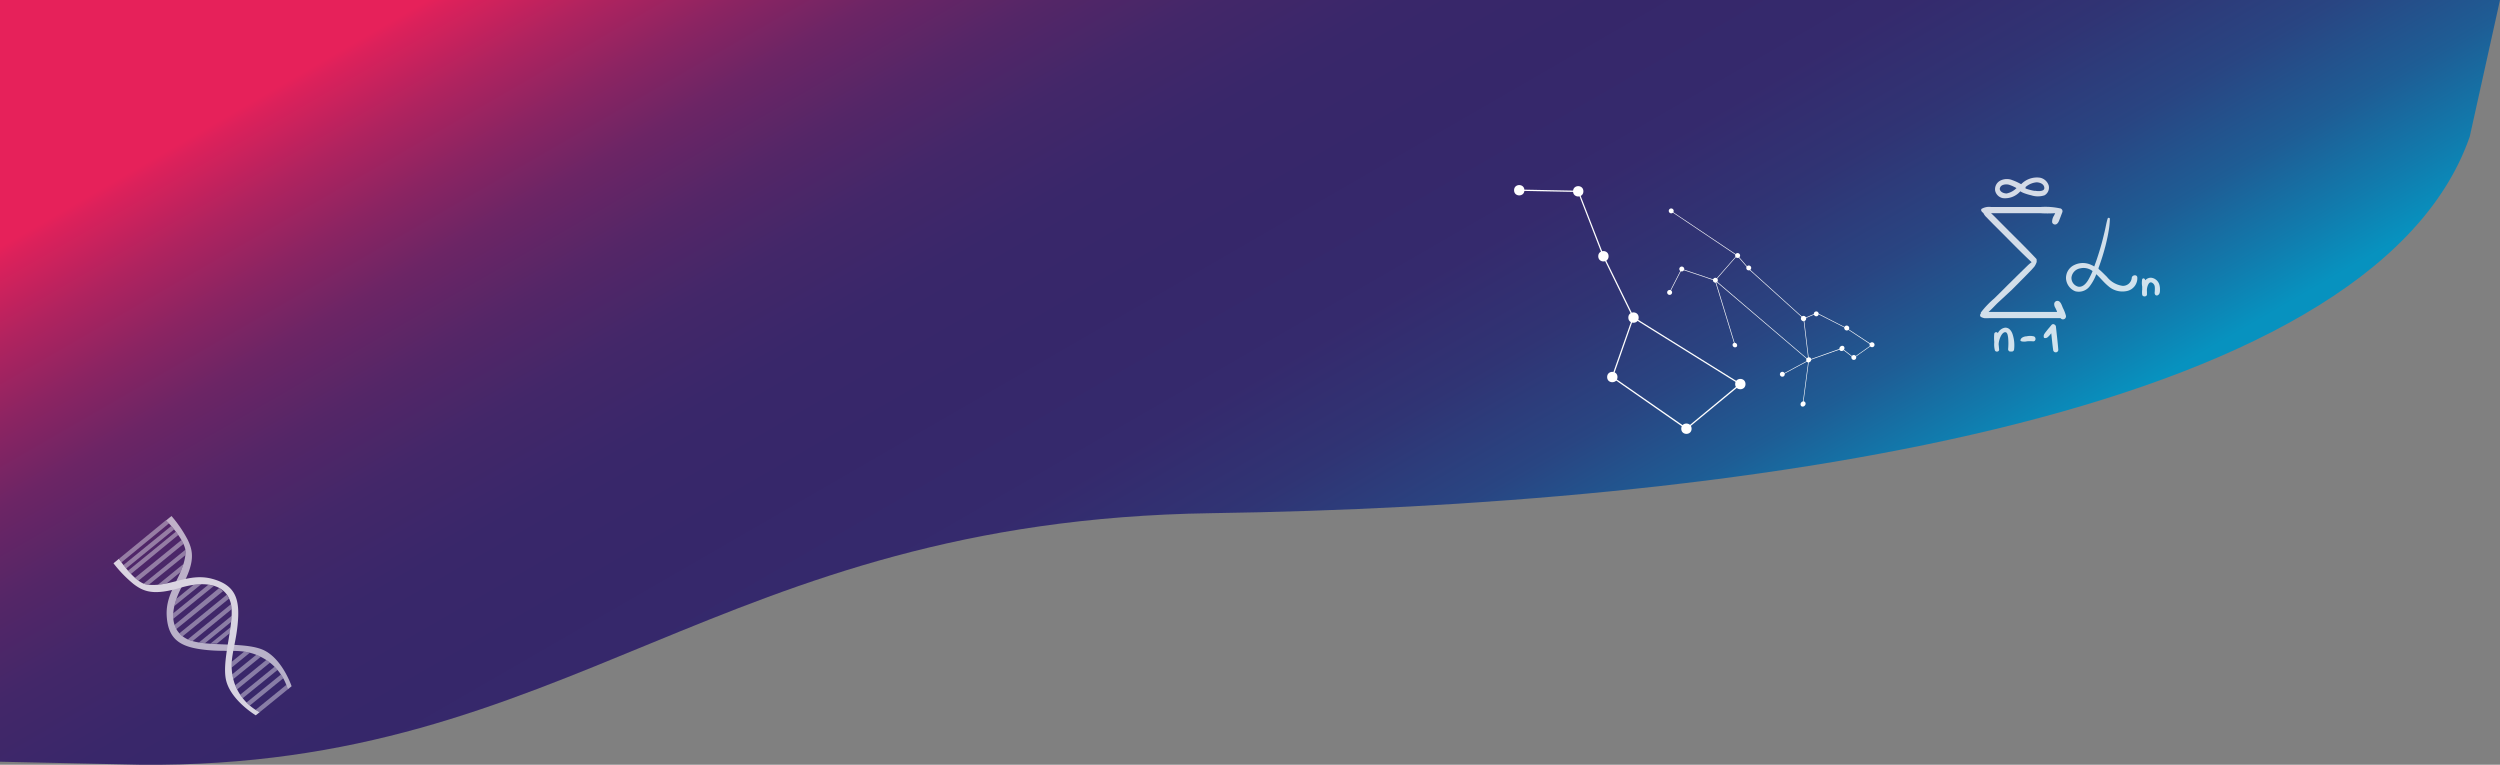 <svg xmlns="http://www.w3.org/2000/svg" xmlns:xlink="http://www.w3.org/1999/xlink" viewBox="0 0 256 78.31"><rect x="0" y="0" width="256" height="78.31" fill="#808080" stroke="none"/><defs><style>.cls-1{fill:url(#Dégradé_sans_nom_22);}.cls-2,.cls-4{opacity:0.8;}.cls-3,.cls-4,.cls-5{fill:#fff;}.cls-5{opacity:0.5;}</style><linearGradient id="Dégradé_sans_nom_22" x1="90.06" y1="-26.71" x2="151.16" y2="79.11" gradientUnits="userSpaceOnUse"><stop offset="0" stop-color="#e6215a"/><stop offset="0.01" stop-color="#dc215b"/><stop offset="0.07" stop-color="#b0235f"/><stop offset="0.13" stop-color="#8b2462"/><stop offset="0.19" stop-color="#6c2565"/><stop offset="0.26" stop-color="#542667"/><stop offset="0.33" stop-color="#432769"/><stop offset="0.41" stop-color="#39276a"/><stop offset="0.5" stop-color="#36276a"/><stop offset="0.62" stop-color="#352a6d"/><stop offset="0.71" stop-color="#303474"/><stop offset="0.8" stop-color="#294582"/><stop offset="0.88" stop-color="#1e5d95"/><stop offset="0.95" stop-color="#117bad"/><stop offset="1" stop-color="#0792bf"/></linearGradient></defs><g id="Calque_2" data-name="Calque 2"><g id="V2_Entête" data-name="V2 Entête"><path class="cls-1" d="M0,0V78l14.46.31c44.05.37,58.75-25,109.56-25.76C176.54,51.8,242.74,43.18,252.9,14L256,0Z"/><g class="cls-2"><path class="cls-3" d="M26.59,72.93l-.4.32s-2.71-1.62-3.08-3.79,1-5.89.51-7.73-2.48-2.33-5.16-1.54-3.72.43-4.79-.39a12.88,12.88,0,0,1-2.05-2.12l.56-.46s1.58,2.4,2.8,2.63c2.4.34,4.28-1.24,6.74-.58s2.87,2.14,2.61,4.72-1,3.69-.35,5.88A5.35,5.35,0,0,0,26.59,72.93Z"/><path class="cls-4" d="M29.47,70.59l.39-.32s-1-3-3.08-3.79-6-.18-7.68-1.07-1.78-2.9-.46-5.37,1.17-3.55.58-4.77a12.73,12.73,0,0,0-1.66-2.43l-.55.45s2,2,2,3.27c-.16,2.43-2.08,3.94-1.94,6.49s1.52,3.25,4.09,3.51,3.84-.27,5.84.86A5.34,5.34,0,0,1,29.47,70.59Z"/><path class="cls-5" d="M29.32,70.13l-3.15,2.56a4.14,4.14,0,0,0,.42.24l3.17-2.58h0l-.29.24A3.44,3.44,0,0,0,29.32,70.13Z"/><path class="cls-5" d="M28.77,69.07l-3.53,2.87.34.31L29,69.46A4,4,0,0,0,28.77,69.07Z"/><path class="cls-5" d="M28.12,68.27l-3.53,2.87c.09.13.17.25.26.36l3.57-2.9Z"/><path class="cls-5" d="M27.27,67.58l-3.18,2.59c.06.15.12.29.19.43l3.37-2.75Z"/><path class="cls-5" d="M26.24,67.05l-2.46,2c0,.16.07.32.11.49l2.81-2.28Z"/><path class="cls-5" d="M23.73,63.05l-3.36,2.74.61.08,2.71-2.2C23.71,63.45,23.72,63.25,23.73,63.05Z"/><path class="cls-5" d="M19.81,59.89l-1.74,1.42c-.09.26-.16.51-.22.75l2.75-2.23A5.46,5.46,0,0,0,19.81,59.89Z"/><path class="cls-5" d="M18.79,57.75l-2.61,2.12a6.44,6.44,0,0,0,.88-.13l1.42-1.16A7.46,7.46,0,0,0,18.79,57.75Z"/><path class="cls-5" d="M19,56.56a1.37,1.37,0,0,0,0-.28L14.7,59.77a1,1,0,0,0,.28.08,1.36,1.36,0,0,0,.29,0l3.71-3A1.53,1.53,0,0,0,19,56.56Z"/><path class="cls-5" d="M18.58,55.3l-4.76,3.87.36.29,4.61-3.76A3.84,3.84,0,0,0,18.58,55.3Z"/><path class="cls-5" d="M18,54.45l-4.9,4c.09.11.2.22.3.33l4.86-4Z"/><path class="cls-5" d="M17.53,53.87l-4.9,4,.28.35,4.91-4Z"/><path class="cls-5" d="M12.44,57.59l4.87-4c-.18-.21-.3-.33-.3-.33l.12-.1h0l-5,4.1h0l.08-.07A4.26,4.26,0,0,0,12.44,57.59Z"/><path class="cls-5" d="M23.65,61.87l-4.42,3.6a3.12,3.12,0,0,0,.49.18l4-3.27A3.89,3.89,0,0,0,23.65,61.87Z"/><path class="cls-5" d="M21.34,59.87l-3.6,2.93a3.57,3.57,0,0,0,0,.57L21.9,60A5.05,5.05,0,0,0,21.34,59.87Z"/><path class="cls-5" d="M23.22,60.9l-4.85,3.95a2.43,2.43,0,0,0,.34.3l4.74-3.85A3.81,3.81,0,0,0,23.22,60.9Z"/><path class="cls-5" d="M22.44,60.22,17.86,64a2.77,2.77,0,0,0,.18.43l4.79-3.89A2.7,2.7,0,0,0,22.44,60.22Z"/><path class="cls-5" d="M23.62,64.22l-2.08,1.69.67,0,1.31-1.07C23.56,64.66,23.59,64.44,23.62,64.22Z"/><path class="cls-5" d="M25,66.73l-1.3,1.06a3.85,3.85,0,0,0,0,.59l1.88-1.54A5.72,5.72,0,0,0,25,66.73Z"/></g><circle class="cls-3" cx="155.57" cy="19.48" r="0.53"/><circle class="cls-3" cx="161.61" cy="19.59" r="0.53"/><circle class="cls-3" cx="164.19" cy="26.24" r="0.53"/><circle class="cls-3" cx="167.27" cy="32.52" r="0.53"/><circle class="cls-3" cx="178.21" cy="39.33" r="0.53"/><circle class="cls-3" cx="172.69" cy="43.9" r="0.53"/><circle class="cls-3" cx="165.1" cy="38.61" r="0.53"/><polygon class="cls-3" points="165.02 38.64 167.14 32.6 167.26 32.64 165.18 38.59 172.69 43.81 178.09 39.34 167.22 32.57 164.13 26.26 161.57 19.66 155.57 19.54 155.57 19.41 161.66 19.53 161.67 19.57 164.25 26.21 167.32 32.48 178.32 39.33 172.69 43.98 165.02 38.64"/><path class="cls-3" d="M189.29,33.77a.26.26,0,0,1-.36,0,.25.25,0,0,1,.31-.39A.25.25,0,0,1,189.29,33.77Z"/><path class="cls-3" d="M179.27,27.59a.26.26,0,0,1-.35.05.25.25,0,1,1,.31-.4A.25.25,0,0,1,179.27,27.59Z"/><path class="cls-3" d="M178.11,26.34a.25.25,0,1,1,0-.35A.24.24,0,0,1,178.11,26.34Z"/><path class="cls-3" d="M175.84,28.87a.26.26,0,0,1-.36,0,.25.25,0,0,1,0-.35.24.24,0,0,1,.35,0A.25.25,0,0,1,175.84,28.87Z"/><path class="cls-3" d="M177.85,35.49a.25.25,0,0,1-.39-.31.25.25,0,0,1,.35,0A.26.26,0,0,1,177.85,35.49Z"/><path class="cls-3" d="M172.39,27.72a.25.25,0,1,1,0-.35A.24.24,0,0,1,172.39,27.72Z"/><path class="cls-3" d="M171.17,30.1a.25.25,0,0,1-.4-.31.25.25,0,1,1,.4.31Z"/><path class="cls-3" d="M171.31,21.77a.25.25,0,1,1,0-.35A.24.24,0,0,1,171.31,21.77Z"/><path class="cls-3" d="M191.88,35.48a.26.26,0,0,1-.36,0,.25.25,0,0,1,.31-.39A.25.25,0,0,1,191.88,35.48Z"/><path class="cls-3" d="M190,36.79a.25.25,0,1,1,0-.37A.26.26,0,0,1,190,36.79Z"/><path class="cls-3" d="M188.8,35.83a.27.27,0,0,1-.37.07.28.28,0,0,1,0-.38.27.27,0,0,1,.37-.06A.27.27,0,0,1,188.8,35.83Z"/><path class="cls-3" d="M185.4,37a.26.26,0,0,1-.36.07.28.28,0,0,1,.34-.44A.26.26,0,0,1,185.4,37Z"/><path class="cls-3" d="M182.68,38.51a.25.25,0,1,1,0-.37A.26.26,0,0,1,182.68,38.51Z"/><path class="cls-3" d="M184.82,41.52a.27.27,0,0,1-.37.07.28.28,0,0,1,0-.38.27.27,0,0,1,.37-.06A.27.27,0,0,1,184.82,41.52Z"/><path class="cls-3" d="M186.15,32.33a.25.25,0,1,1,0-.38A.27.27,0,0,1,186.15,32.33Z"/><path class="cls-3" d="M184.9,32.78a.26.26,0,0,1-.37.06.27.27,0,1,1,.37-.06Z"/><polygon class="cls-3" points="185.2 36.92 185.19 36.91 175.59 28.72 177.79 26.21 177.83 26.25 175.68 28.71 185.21 36.85 188.6 35.64 189.82 36.6 191.62 35.33 189.07 33.64 186.04 32.1 184.7 32.66 179.1 27.6 177.9 26.21 171.1 21.64 171.13 21.59 177.94 26.16 179.15 27.56 184.71 32.59 186.04 32.03 189.1 33.59 191.73 35.32 189.82 36.67 188.59 35.72 185.2 36.92"/><polygon class="cls-3" points="184.59 41.37 185.18 36.89 184.67 32.63 184.73 32.62 185.24 36.89 185.24 36.89 184.65 41.37 184.59 41.37"/><rect class="cls-3" x="182.29" y="37.59" width="3.1" height="0.06" transform="translate(4.12 91.6) rotate(-28.28)"/><polygon class="cls-3" points="177.63 35.34 175.61 28.74 172.21 27.6 171 29.95 170.94 29.93 172.18 27.52 175.66 28.69 175.67 28.71 177.69 35.32 177.63 35.34"/><g class="cls-2"><path class="cls-3" d="M211.54,32.29a3.92,3.92,0,0,0-.29-.74c-.11-.24-.18-.55-.41-.7a.33.33,0,0,0-.49.28.72.72,0,0,0,.12.4l.16.34a.25.25,0,0,1,0,.07h-7c.32-.28.61-.6.9-.89L206,29.69l1.36-1.37.67-.69.3-.34a1.83,1.83,0,0,0,.21-.42.12.12,0,0,0,0-.14.24.24,0,0,0-.07-.28c-.88-.94-1.8-1.85-2.71-2.75l-1.36-1.37c-.17-.17-.34-.34-.52-.5h0l1,0h4a11.8,11.8,0,0,0,1.57,0l-.12.25a1.13,1.13,0,0,0-.19.69.31.31,0,0,0,.45.18c.21-.13.27-.39.36-.61l.24-.63a.3.3,0,0,0-.28-.38.05.05,0,0,0,0,0,7,7,0,0,0-2-.13h-2c-.66,0-1.33,0-2,0l-1,0a1.51,1.51,0,0,0-1,.19.18.18,0,0,0,0,.23.24.24,0,0,0,.06.09h0l.13.11a1.37,1.37,0,0,0,.34.45c.2.22.42.43.63.65l1.32,1.32c.87.88,1.74,1.76,2.65,2.61l-.07.05a3.27,3.27,0,0,0-.35.3l-.69.67-1.37,1.35c-.45.46-.91.91-1.37,1.36A9.21,9.21,0,0,0,202.84,32a.15.15,0,0,0,0,.11.22.22,0,0,0,0,.34,1.2,1.2,0,0,0,.36.13,3.39,3.39,0,0,0,.45,0h6.92l.11,0,.26,0H211A.31.31,0,0,0,211.54,32.29Z"/><path class="cls-3" d="M206.11,34.29c-.11-.38-.38-.79-.83-.73a1,1,0,0,0-.7.55.2.2,0,0,0-.37.08,4.29,4.29,0,0,0,0,.8v.11a2.38,2.38,0,0,0,.06.75c.06.24.46.19.44-.06l-.05-.54a2,2,0,0,1,.09-.49c.07-.23.26-.69.54-.74s.31.37.34.54a5.93,5.93,0,0,1,0,1.19.25.25,0,0,0,.19.25H206a.24.24,0,0,0,.24-.19A3.59,3.59,0,0,0,206.11,34.29Z"/><path class="cls-3" d="M208.25,34.44a1.68,1.68,0,0,0-.74,0c-.19,0-.49.1-.58.29s0,.18.06.22a1.22,1.22,0,0,0,.57,0,4.09,4.09,0,0,1,.61,0C208.49,35,208.53,34.52,208.25,34.44Z"/><path class="cls-3" d="M210.77,35.81c-.06-.78-.16-1.56-.24-2.34,0-.21-.3-.39-.46-.19s-.35.41-.51.62a2.86,2.86,0,0,0-.22.3.42.42,0,0,0-.05.34c0,.05.06.08.1.08a.4.4,0,0,0,.28-.08,1.92,1.92,0,0,0,.28-.29l.1-.12c.06.56.11,1.12.19,1.68a.27.27,0,0,0,.26.27A.26.26,0,0,0,210.77,35.81Z"/><path class="cls-3" d="M209.79,19a1.18,1.18,0,0,0-.87-.8,2.24,2.24,0,0,0-1.95.66l-.23-.12a5.32,5.32,0,0,0-.69-.3,1.48,1.48,0,0,0-1.25.07,1,1,0,0,0-.5,1,1,1,0,0,0,.79.78,2.07,2.07,0,0,0,1.79-.7,2,2,0,0,0,.41.2A5.83,5.83,0,0,0,208,20a2.18,2.18,0,0,0,1.36,0A.91.91,0,0,0,209.79,19Zm-5,.29c.06-.4.6-.45.91-.38a4,4,0,0,1,.79.35,2,2,0,0,1-1,.55C205.2,19.82,204.73,19.64,204.78,19.27Zm3.58.26a4.94,4.94,0,0,1-.78-.19l-.18-.06a.23.23,0,0,0,0-.14l0,0a2,2,0,0,1,1.12-.49c.34,0,.78.16.81.56S208.68,19.59,208.36,19.53Z"/><path class="cls-3" d="M218.86,28.39c-.05-.32-.56-.23-.57.08a.9.9,0,0,1-.94.8,2.47,2.47,0,0,1-1.6-.92c-.28-.27-.55-.56-.86-.81l0-.1a23.32,23.32,0,0,0,.76-2.46c.1-.43.2-.86.27-1.3a7.94,7.94,0,0,0,.13-1.29.12.12,0,0,0-.23,0c-.11.36-.17.72-.25,1.08s-.17.72-.26,1.08c-.18.7-.39,1.39-.62,2.07l-.24.67a1.51,1.51,0,0,0-.28-.15,2,2,0,0,0-1.77,0,1.47,1.47,0,0,0-.84,1.39,1.52,1.52,0,0,0,.93,1.29,1.4,1.4,0,0,0,1.52-.54,4.8,4.8,0,0,0,.65-1.2c.43.39.81.88,1.21,1.2a2.17,2.17,0,0,0,1.93.52A1.34,1.34,0,0,0,218.86,28.39Zm-4.93.11c-.21.4-.58.93-1.1.86a.92.92,0,0,1-.71-.95,1.08,1.08,0,0,1,.9-.93,1.48,1.48,0,0,1,1.26.28A7.12,7.12,0,0,1,213.93,28.5Z"/><path class="cls-3" d="M221.11,29.12a1,1,0,0,0-.76-.67.72.72,0,0,0-.67.25.54.54,0,0,0-.05-.11.15.15,0,0,0-.27,0,2.09,2.09,0,0,0,0,.75c0,.11,0,.21,0,.32a2.14,2.14,0,0,0,0,.52c.06.27.53.21.49-.07,0-.08,0-.16,0-.23a1.43,1.43,0,0,1,.1-.68c.07-.16.18-.34.38-.27a.53.53,0,0,1,.32.45,2.41,2.41,0,0,1,0,.38c0,.18-.06.3.07.45a.21.21,0,0,0,.27,0c.2-.12.19-.38.19-.59A1.57,1.57,0,0,0,221.11,29.12Z"/></g></g></g></svg>